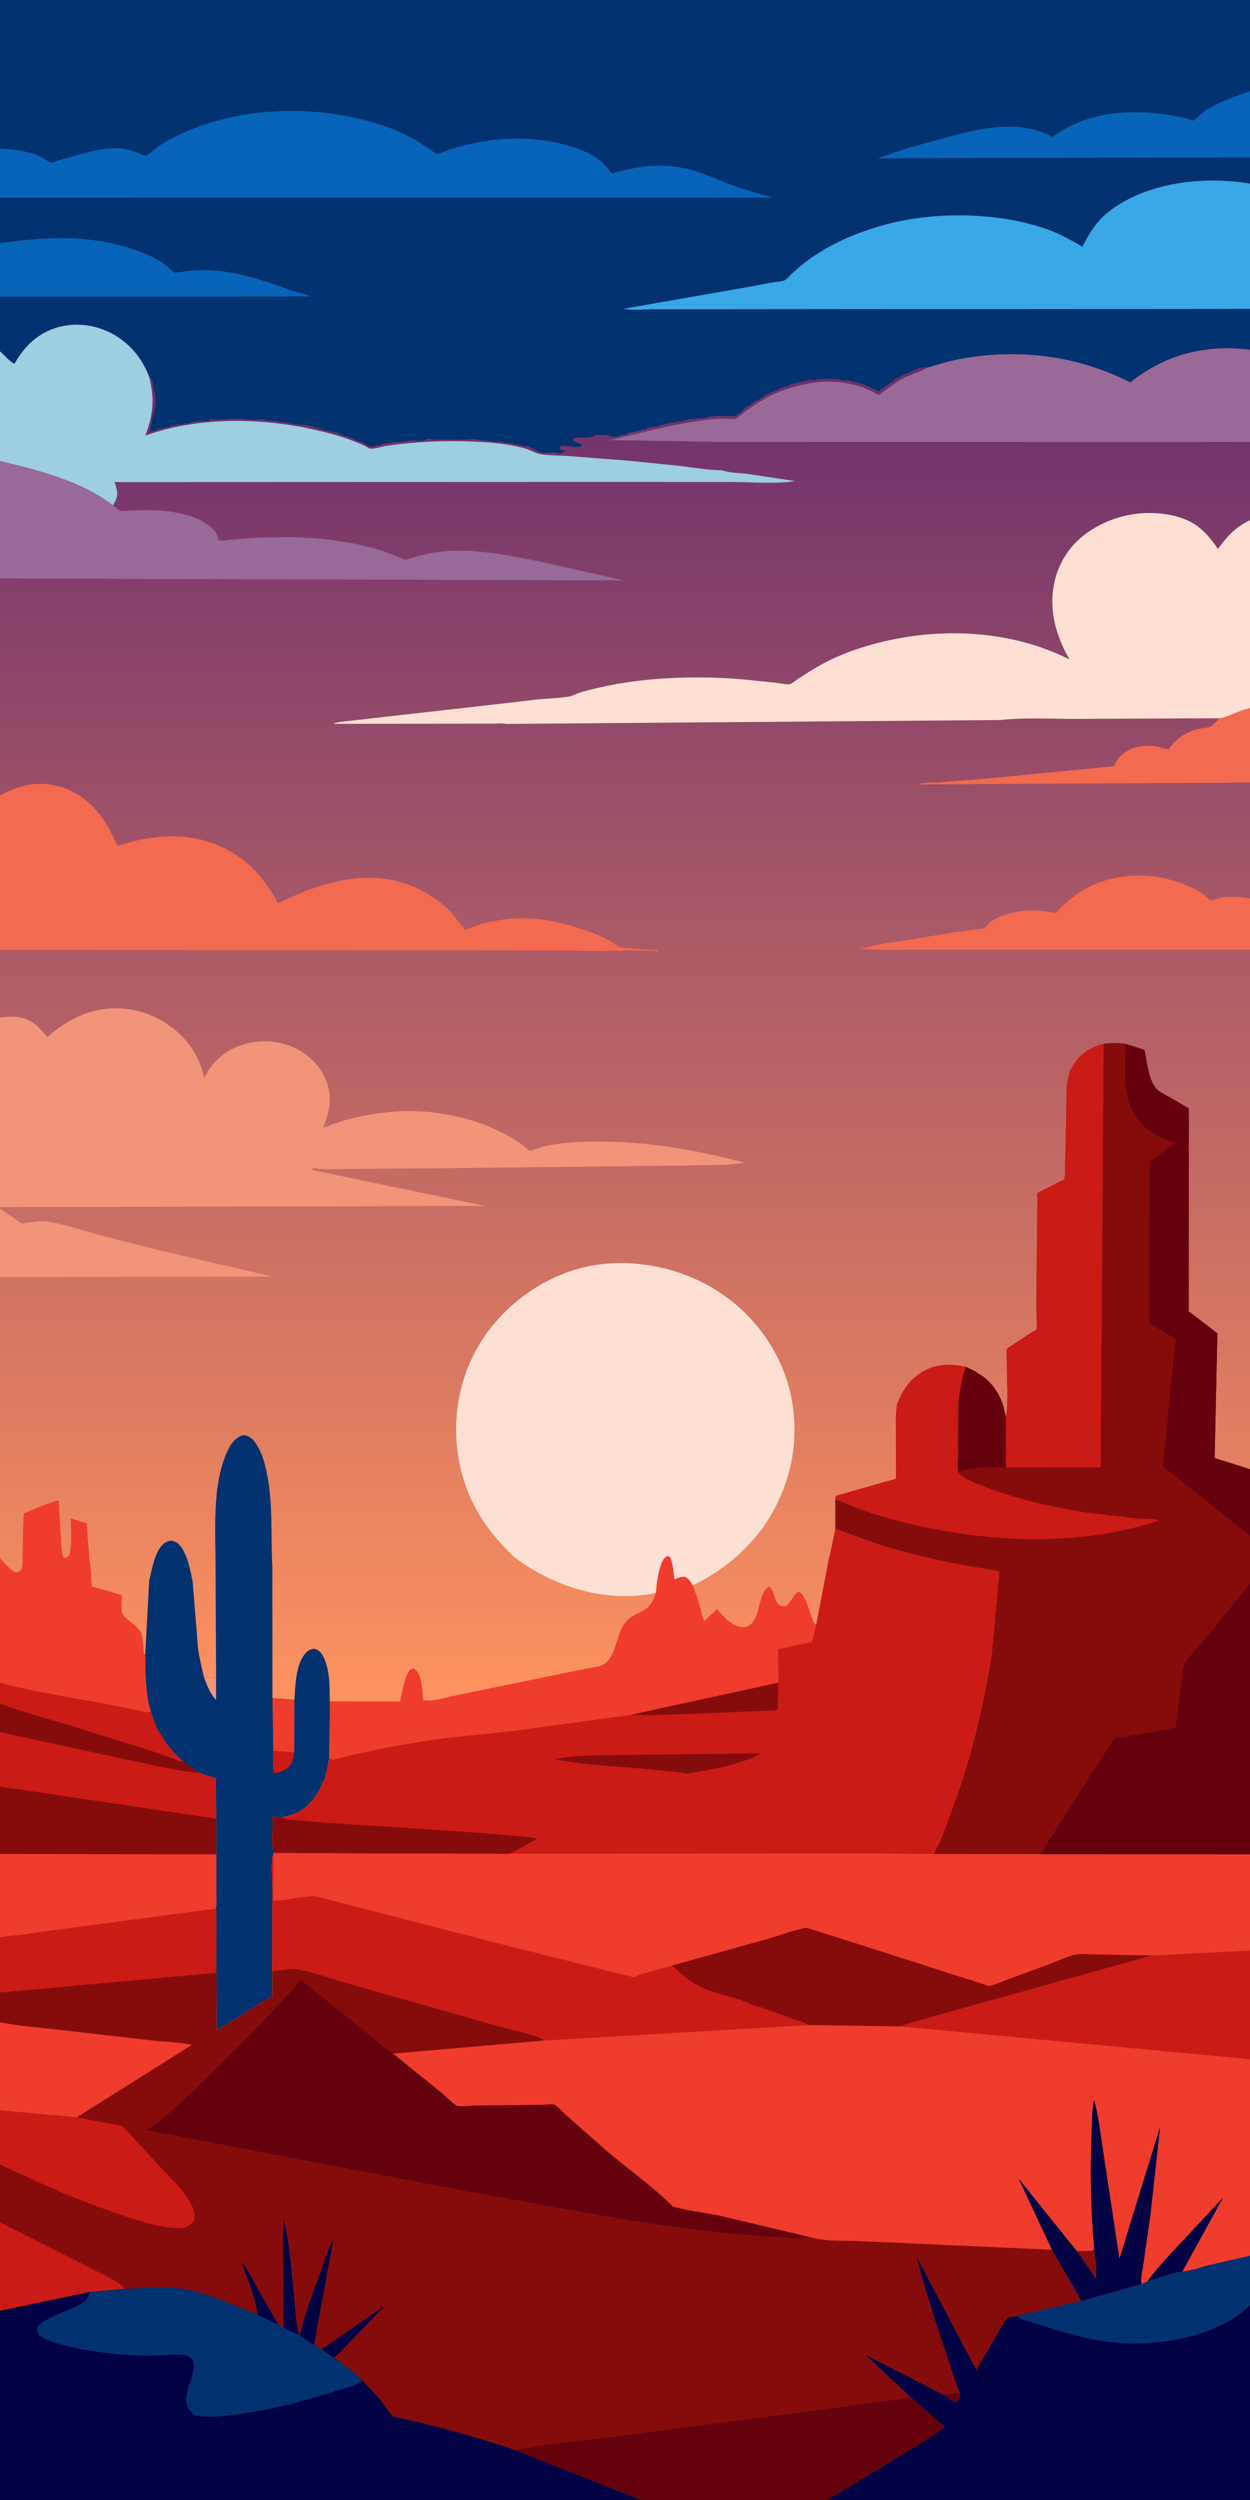 <svg version="1.1" xmlns="http://www.w3.org/2000/svg" style="display: block;" viewBox="0 0 1024 2048" width="1024" height="2048">
<defs>
	<linearGradient id="Gradient1" gradientUnits="userSpaceOnUse" x1="511.701" y1="1393.93" x2="511.319" y2="300.086">
		<stop class="stop0" offset="0" stop-opacity="1" stop-color="rgb(255,146,95)"/>
		<stop class="stop1" offset="1" stop-opacity="1" stop-color="rgb(107,47,108)"/>
	</linearGradient>
</defs>
<path transform="translate(0,0)" fill="url(#Gradient1)" d="M 0 121.721 L -0 -0 L 1024 0 L 1024 74.764 L 1024 128.94 L 1024 150.413 L 1024 253.023 L 1024 286.464 L 1024 362.007 L 1024 370.837 L 1024 426.153 L 1024 580.171 L 1024 641.104 L 1024 736.067 L 1024 777.983 L 1024 1203.56 L 1024 1258.05 L 1024 1297.37 L 1024 1519.01 L 1024 1597.96 L 1024 1686.91 L 1024 1847.92 L 1024 1888.54 L 1024 2048 L 677.821 2048 L 525.125 2048 L -0 2048 L -0 1892.99 L 0 1820.68 L -0 1772.87 L 0 1728.89 L 0 1656.62 L -0 1632.29 L -0 1587.3 L 0 1518.76 L 0 1463.53 L 0 1418.97 L 0 1395.36 L 0 1378.6 L 0 1349 L 0 1276.55 L -0 1046.18 L 0 990.246 L -0 988.902 L 0 945.715 L 0 833.518 L -0 778.167 L 0 651.646 L 0 561.455 L -0 473.896 L 0 377.633 L 0 287.649 L -0 243.001 L 0 199.362 L -0 161.925 L 0 121.721 z"/>
<path transform="translate(0,0)" fill="rgb(242,106,79)" d="M 1024 580.171 L 1024 641.104 L 751.195 642.613 C 757.389 640.866 763.596 641.291 769.946 640.862 L 803.638 638.245 L 912.605 627.657 C 913.992 624.617 915.374 622.002 917.748 619.607 C 925.675 611.609 937.696 609.71 948.373 611.652 C 951.465 612.214 954.347 613.671 957.5 613.662 L 960.853 609.179 C 967.606 602.033 975.372 598.259 984.985 596.495 C 986.568 596.204 990.014 596.161 991.193 595.489 C 993.818 593.993 996.826 590.472 999.16 588.392 C 1007.46 587.037 1015.11 581.582 1024 580.171 z"/>
<path transform="translate(0,0)" fill="rgb(242,148,121)" d="M 0 990.246 L 13.502 999.366 C 14.437 999.981 16.892 1002 17.824 1002.2 C 19.027 1002.45 22.058 1001.66 23.386 1001.5 C 28.391 1000.91 34.431 999.743 39.412 1000.69 C 54.215 1003.51 69.305 1008.29 83.835 1012.34 L 128.56 1023.8 L 223.413 1045.87 L -0 1046.18 L 0 990.246 z"/>
<path transform="translate(0,0)" fill="rgb(242,106,79)" d="M 1024 777.983 L 808.626 778.006 L 743.203 777.996 C 730.469 777.987 717.345 778.66 704.695 777.286 C 717.594 773.675 731.298 771.997 744.5 769.861 L 781.325 763.752 L 799.103 761.373 C 800.981 761.135 804.518 761.176 806.178 760.479 C 808.007 759.711 810.279 755.625 812.43 754.314 C 827.405 745.181 848.037 744.09 864.736 747.962 C 870.391 742.007 876.182 736.503 883.01 731.895 C 910.564 713.301 947.728 713.216 977.087 727.501 C 981.021 729.415 984.766 731.952 988.212 734.637 C 988.826 735.116 991.344 737.542 991.917 737.638 C 993.282 737.868 999.144 735.473 1001.1 735.208 C 1008.45 734.217 1016.75 734.661 1024 736.067 L 1024 777.983 z"/>
<path transform="translate(0,0)" fill="rgb(239,60,45)" d="M 0 1276.55 C 2.953 1279.55 9.535 1287.62 13.5 1288.16 C 15.566 1287.4 17.003 1287.07 17.822 1284.73 C 18.955 1281.5 18.445 1275.62 18.536 1272.09 C 18.812 1261.39 18.655 1250.49 19.558 1239.84 C 26.724 1236.53 34.006 1233.67 41.455 1231.07 C 43.472 1230.36 46.008 1229.01 48.065 1229.47 L 49.917 1260.19 C 50.288 1265.13 50.235 1270.59 51.612 1275.37 L 53.5 1276.42 C 55.1 1275.54 56.208 1275.33 56.799 1273.44 C 59.222 1265.7 58 1252.13 57.932 1243.85 L 70.958 1247.97 L 72.91 1273.23 C 73.053 1274.89 72.962 1278.9 73.907 1280.08 L 75.176 1299.63 L 99.775 1306.67 C 99.814 1309.08 99.156 1319.78 100.017 1321.46 C 102.897 1327.08 112.301 1331.32 115.285 1336.93 C 117.033 1340.21 117.335 1351.12 117.978 1355.15 L 118.985 1355.2 C 119.183 1371 118.995 1387.05 123.615 1402.33 C 120.843 1403.31 117.872 1402.23 115 1401.69 L 92.65 1397.12 C 61.956 1391.19 30.178 1386.71 0 1378.6 L 0 1349 L 0 1276.55 z"/>
<path transform="translate(0,0)" fill="rgb(153,105,151)" d="M 0 377.633 C 31.291 385.113 66.598 393.944 92.585 413.907 C 95.412 416.415 96.845 418.873 100.831 418.588 C 122.487 417.038 154.75 416.791 172.546 431.642 C 176.037 434.556 178.317 437.588 178.701 442.195 C 181.514 443.474 185.172 442.59 188.188 442.279 L 207.358 440.623 L 232.771 440.008 C 258.452 440.129 284.77 442.838 309.461 450.108 C 317.446 452.459 324.683 455.828 332.434 458.76 C 368.53 445.064 405.03 452.568 441.617 459.871 L 511.233 475.508 L -0 473.896 L 0 377.633 z"/>
<path transform="translate(0,0)" fill="rgb(239,60,45)" d="M 537.324 1304.73 C 537.871 1297.17 538.877 1289.03 541.424 1281.87 C 542.587 1278.6 543.732 1276.07 547 1274.49 L 549.13 1276 C 551.396 1281.42 551.742 1288.06 552.598 1293.85 C 555.407 1292.64 557.937 1291.29 561.073 1291.68 C 564.279 1292.86 565.771 1296.01 567.525 1298.75 C 570.224 1305.72 572.401 1312.59 574.396 1319.79 C 575.016 1322.02 575.531 1326.29 577.22 1327.8 L 587.331 1318.16 C 593.177 1324.47 599.349 1332.79 608.809 1332.97 C 611.887 1333.03 614.046 1331.6 616.095 1329.49 C 623.049 1322.33 621.222 1304.64 630 1299.74 C 636.523 1304.37 632.724 1316.8 643.738 1315.68 C 648.126 1312.67 650.536 1305.18 654.5 1303.82 C 660.088 1306.65 663.069 1320.21 665.341 1326.05 C 666.069 1327.93 666.625 1330.07 668.65 1330.87 L 665.148 1345.06 L 637.248 1350.83 L 637.596 1378.45 L 517.316 1404.65 L 420.492 1417.87 L 366.724 1423.55 C 335.752 1427.57 303.234 1433.51 273.041 1441.46 L 269.61 1440.44 L 270.104 1411.54 L 270.306 1402.31 L 270.158 1393.75 L 327.711 1393.94 C 329.244 1386.82 330.948 1375.97 334.66 1369.68 C 335.995 1367.41 336.565 1367.42 339 1366.83 L 340.098 1367.57 C 345.735 1372.1 346.031 1386.04 346.654 1392.86 C 354.199 1394.28 365.848 1390.28 373.54 1388.84 L 464.143 1370.22 L 485.137 1366.04 C 488.429 1365.38 492.43 1365.01 495.194 1362.99 C 505.807 1355.22 504.608 1337.1 513.478 1327.82 C 517.185 1323.95 521.899 1322.02 526.54 1319.58 C 532.802 1316.28 535.379 1311.24 537.324 1304.73 z"/>
<path transform="translate(0,0)" fill="rgb(153,105,151)" d="M 759.087 301.252 C 767.997 298.772 777.051 295.781 786.139 294.089 C 834.244 285.134 882.274 291.084 925.979 313.206 L 927.982 311.649 C 956.229 289.85 988.709 281.947 1024 286.464 L 1024 362.007 L 973.497 362.17 L 589.562 362.049 L 499.614 360.546 C 523.241 355.142 546.502 348.724 570.507 345.087 C 577.023 344.099 583.781 343.212 590.362 342.993 C 593.885 342.875 599.52 343.818 602.752 343.004 C 604.344 342.603 608.113 338.911 609.668 337.741 C 615.007 333.722 620.663 330.017 626.454 326.678 C 636.889 320.663 648.666 317.045 660.375 314.523 C 679.663 310.369 703.087 312.924 719.635 323.695 C 726.672 319.073 732.602 313.801 740.15 309.77 C 746.132 306.574 753.624 305.032 759.087 301.252 z"/>
<path transform="translate(0,0)" fill="rgb(157,206,226)" d="M 0 287.649 C 3.502 290.892 7.614 295.789 11.773 298.004 C 20.148 283.305 31.238 272.528 47.957 267.905 C 63.034 263.735 79.801 266.328 93.3 274.067 C 106.539 281.658 116.39 293.489 121.865 307.704 C 126.897 325.877 125.735 339.291 118.986 356.897 C 160.861 341.565 212.017 342.065 255.069 351.456 C 269.548 354.614 284.202 358.476 297.684 364.733 L 298.654 365.191 C 299.819 365.749 301.998 367.285 303.179 367.489 C 306.198 368.009 313.428 365.744 316.757 365.246 C 341.015 361.619 365.659 360.734 390.14 361.841 C 402.941 362.419 416.663 363.763 429.067 367.076 C 433.582 368.281 438.704 371.347 443 372.082 C 450.329 373.337 458.537 373.082 465.993 373.6 L 514.931 377.415 L 557.535 381.733 C 568.656 383.098 580.063 385.144 591.273 385.238 L 591.672 385.377 C 598.089 387.469 606.371 387.426 613.118 388.304 L 651.391 394.135 C 634.75 396.633 615.571 394.848 598.703 394.836 L 489.425 394.792 L 93.856 394.946 C 95.614 400.44 97.294 404.864 94.538 410.377 L 92.585 413.907 C 66.598 393.944 31.291 385.113 0 377.633 L 0 287.649 z"/>
<path transform="translate(0,0)" fill="rgb(242,106,79)" d="M 0 651.646 C 16.055 642.894 31.738 639.269 49.635 644.567 C 68.145 650.046 81.44 663.911 90.263 680.525 L 96.231 692.926 C 125.056 683.476 156.126 680.772 184.031 694.976 C 204.318 705.303 217.17 720.082 227.768 739.989 C 258.53 724.59 296.85 712.136 331.007 723.539 C 345.744 728.458 357.085 735.29 368.243 746.06 C 370.264 748.01 380.457 761.372 381.418 761.648 C 381.607 761.702 385.242 760.043 385.679 759.872 C 393.639 756.755 403.112 754.661 411.565 753.362 C 434.735 749.801 458.221 754.604 480.064 762.32 C 488.852 765.425 498.042 768.869 505.452 774.633 C 508.346 776.885 513.237 776.6 516.807 776.857 L 539.401 778.5 L 538.357 779.5 L 537.638 779.406 C 523.872 777.708 508.635 779.077 494.668 779.015 L 399.181 778.478 L -0 778.167 L 0 651.646 z"/>
<path transform="translate(0,0)" fill="rgb(3,50,112)" d="M 176.612 1288.68 C 176.807 1257.37 172.98 1216.89 186.645 1188.01 C 189.316 1182.36 192.997 1177.74 198.995 1175.64 C 202.833 1175.98 203.743 1176.8 206.857 1178.91 C 213.726 1186.92 216.838 1197.62 218.825 1207.8 C 223.791 1233.25 221.724 1258.8 223.113 1284.43 L 223.182 1391.15 L 241.147 1392.42 C 242.06 1380.51 242.169 1361.13 251.844 1352.82 C 253.676 1351.25 255.227 1351.13 257.5 1350.63 C 260.59 1351.44 262.578 1353.14 264.134 1355.88 C 270.32 1366.76 270.123 1381.57 270.158 1393.75 L 270.306 1402.31 L 270.104 1411.54 L 269.61 1440.44 C 268.646 1446.12 267.867 1451.8 265.81 1457.2 C 261.034 1468.98 254.178 1480.37 241.898 1485.59 C 238.472 1487.04 234.647 1487.81 231.022 1488.62 L 223.388 1488.22 C 223.457 1497.42 222.196 1509.2 224.003 1518.1 C 221.667 1525.89 223.211 1538.67 223.185 1547.05 L 223.021 1614.8 L 223.049 1635.49 C 218.57 1637 213.584 1640.91 209.434 1643.44 L 177.601 1663.38 L 177.177 1595.92 L 177.271 1565.67 L 176.784 1563.79 C 177.808 1559.11 177.184 1553.23 177.183 1548.4 L 177.141 1518.95 L 177.087 1489.86 L 176.873 1456.89 L 163.025 1452.29 L 149.736 1442.91 C 143.001 1436.39 136.358 1429.83 132.195 1421.31 C 128.34 1418.14 125.348 1407 123.615 1402.33 C 118.995 1387.05 119.183 1371 118.985 1355.2 L 122.217 1294.73 C 124.565 1285.57 126.96 1268.77 135.569 1263.56 C 137.817 1262.2 139.958 1261.82 142.489 1262.61 C 146.603 1263.89 149.463 1268.45 151.207 1272.1 C 154.293 1278.56 155.984 1286.24 157.317 1293.26 C 157.381 1293.59 157.394 1294.45 157.732 1294.63 L 162.233 1350.31 C 163.262 1358.49 165.332 1365.9 167.014 1373.88 C 170.543 1373.94 173.642 1374.83 177.032 1375.06 L 176.612 1288.68 z"/>
<path transform="translate(0,0)" fill="rgb(242,148,121)" d="M 167.014 1373.88 C 170.543 1373.94 173.642 1374.83 177.032 1375.06 L 177.007 1392.63 C 172.163 1387.56 169.387 1380.36 167.014 1373.88 z"/>
<path transform="translate(0,0)" fill="rgb(203,27,22)" d="M 223.816 1434.19 L 240.764 1435.64 C 240.523 1440.39 239.659 1444.77 235.945 1448.08 C 233.056 1450.65 228.602 1451.74 224.976 1452.82 C 222.659 1448.84 223.833 1439.09 223.816 1434.19 z"/>
<path transform="translate(0,0)" fill="rgb(239,60,45)" d="M 223.182 1391.15 L 241.147 1392.42 L 241.097 1433.47 L 240.764 1435.64 L 223.816 1434.19 L 223.722 1426.1 L 223.182 1391.15 z"/>
<path transform="translate(0,0)" fill="rgb(254,223,212)" d="M 272.88 592.953 C 277.488 591.007 282.165 591.126 287.034 590.496 L 316 587.141 L 382.964 579.611 L 439.447 573.111 C 448.071 572.179 457.137 572.095 465.66 570.7 C 468.904 570.169 471.998 568.338 475.123 567.327 C 480.099 565.717 485.34 564.579 490.43 563.377 C 510.816 558.564 532.175 556.191 553.098 555.322 C 572.34 554.523 591.836 555.008 611.015 556.772 L 636 559.36 C 639.119 559.702 643.636 560.84 646.681 560.551 C 648.122 560.414 652.09 557.22 653.542 556.274 C 660.285 551.88 666.999 547.568 674.096 543.754 C 683.46 538.721 693.033 534.725 703.112 531.395 C 758.638 513.049 823.529 513.648 876.198 540.25 C 865.223 521.27 859.163 500.593 863.411 478.648 C 866.937 460.435 877.107 445.415 892.5 435.107 C 911.956 422.079 936.009 417.34 959 421.95 C 977.732 425.707 987.312 434.249 997.703 449.714 C 1005.6 439.072 1011.79 432.005 1024 426.153 L 1024 580.171 C 1015.11 581.582 1007.46 587.037 999.16 588.392 L 883.098 588.927 C 862.463 589.059 840.094 587.502 819.647 589.86 L 414.437 593.033 C 411.184 592.238 406.551 592.815 403.167 592.82 L 380.185 592.845 L 272.88 592.953 z"/>
<path transform="translate(0,0)" fill="rgb(242,148,121)" d="M 0 833.518 C 10.854 832.228 20.111 832.189 29.148 839.432 C 32.763 842.33 35.777 845.984 38.746 849.52 C 56.793 834.008 76.119 824.373 100.579 826.23 C 121.177 827.793 139.614 837.613 152.93 853.192 C 160.209 861.708 164.84 872.06 167.263 882.948 C 174.209 869.627 184.214 860.359 198.844 855.814 C 214.014 851.102 229.871 852.323 244 859.753 C 255.516 865.809 264.773 876.35 268.512 888.887 C 272.116 900.97 269.27 912.127 264.825 923.472 C 266.54 923.951 270.877 921.58 272.737 920.926 C 279.025 918.717 285.994 916.572 292.5 915.171 C 309.362 911.54 326.566 909.547 343.816 910.416 C 368.738 911.671 396.046 918.613 417.617 931.266 C 421.413 933.493 425.391 935.766 428.838 938.5 C 429.65 939.144 432.951 942.57 433.66 942.712 C 435.156 943.011 442.732 939.792 445 939.269 C 454.059 937.18 463.626 936.068 472.907 935.607 C 519.239 933.306 565.234 940.534 609.879 952.529 C 594.223 955.151 577.398 954.012 561.5 954.789 L 353.574 957.131 L 285.408 957.576 C 276.536 957.576 265.689 958.731 257.062 956.877 L 254.995 958.343 L 397.458 987.915 L -0 988.902 L 0 945.715 L 0 833.518 z"/>
<path transform="translate(0,0)" fill="rgb(254,223,212)" d="M 421.728 1275.9 C 398.8 1254.62 383.121 1230.66 376.63 1199.83 C 369.223 1164.65 375.682 1126.9 395.551 1096.77 C 415.071 1067.18 447.277 1044.38 482.166 1037.32 C 518.851 1029.89 559.532 1038.58 590.5 1059.37 C 619.761 1079.02 641.76 1110.46 648.36 1145.3 C 655.537 1183.2 646.974 1219.26 625.44 1250.86 C 609.175 1272.51 591.609 1286.94 567.525 1298.75 C 565.771 1296.01 564.279 1292.86 561.073 1291.68 C 557.937 1291.29 555.407 1292.64 552.598 1293.85 C 551.742 1288.06 551.396 1281.42 549.13 1276 L 547 1274.49 C 543.732 1276.07 542.587 1278.6 541.424 1281.87 C 538.877 1289.03 537.871 1297.17 537.324 1304.73 C 534.88 1305.49 532.349 1305.96 529.815 1306.32 C 491.737 1311.7 451.961 1298.77 421.728 1275.9 z"/>
<path transform="translate(0,0)" fill="rgb(203,27,22)" d="M 684.337 1252.43 L 720.215 1265.49 C 744.465 1272.66 768.799 1278.71 793.701 1283.12 L 811.804 1286.11 C 813.955 1286.44 816.908 1286.4 818.605 1287.77 L 812.579 1352.97 C 806.379 1396.38 795.148 1440.91 779.976 1482 C 775.513 1494.09 771.01 1507.62 764.726 1518.86 L 712.775 1518.61 L 417.323 1518.74 L 224.003 1518.1 C 222.196 1509.2 223.457 1497.42 223.388 1488.22 L 231.022 1488.62 C 234.647 1487.81 238.472 1487.04 241.898 1485.59 C 254.178 1480.37 261.034 1468.98 265.81 1457.2 C 267.867 1451.8 268.646 1446.12 269.61 1440.44 L 273.041 1441.46 C 303.234 1433.51 335.752 1427.57 366.724 1423.55 L 420.492 1417.87 L 517.316 1404.65 L 637.596 1378.45 L 637.248 1350.83 L 665.148 1345.06 L 668.65 1330.87 L 679.422 1274.67 L 679.668 1274.59 L 684.337 1252.43 z"/>
<path transform="translate(0,0)" fill="rgb(134,12,12)" d="M 637.596 1378.45 L 637.081 1400.95 C 622.728 1401.61 520.343 1406.54 517.316 1404.65 L 637.596 1378.45 z"/>
<path transform="translate(0,0)" fill="rgb(134,12,12)" d="M 561.428 1452.89 C 554.077 1451.01 545.297 1450.84 537.694 1450.01 C 510.48 1447.07 481.72 1446.59 454.956 1441.35 C 465.903 1438.31 480.478 1438.42 491.849 1437.88 L 624.03 1436.3 C 609.059 1444.06 593.602 1447.45 577.164 1450.5 C 572.381 1451.38 566.23 1453.05 561.428 1452.89 z"/>
<path transform="translate(0,0)" fill="rgb(134,12,12)" d="M 223.388 1488.22 L 231.022 1488.62 C 234.125 1490.88 238.661 1490.68 242.375 1490.99 L 266.5 1493.15 C 283.54 1494.5 436.068 1503.25 440.197 1506.27 L 417.323 1518.74 L 224.003 1518.1 C 222.196 1509.2 223.457 1497.42 223.388 1488.22 z"/>
<path transform="translate(0,0)" fill="rgb(239,60,45)" d="M 223.021 1614.8 L 223.185 1547.05 C 223.211 1538.67 221.667 1525.89 224.003 1518.1 L 417.323 1518.74 L 712.775 1518.61 L 764.726 1518.86 L 852.166 1518.96 L 1024 1519.01 L 1024 1597.96 L 944.294 1601.94 L 750.376 1655.94 L 737.825 1660.1 L 662.509 1658.96 L 444.799 1671.69 L 444.708 1670.32 C 434.527 1665.66 421.592 1663.56 410.718 1660.51 L 339.435 1640.2 L 279.923 1623.32 C 268.594 1619.99 256.562 1615.3 245 1613.35 C 238.232 1612.21 229.788 1613.98 223.021 1614.8 z"/>
<path transform="translate(0,0)" fill="rgb(134,12,12)" d="M 550.247 1610.22 L 627.347 1588.77 C 637.864 1585.83 648.723 1581.64 659.349 1579.41 C 660.626 1579.15 661.67 1579.38 662.837 1579.89 L 700.155 1591.68 L 788.448 1619.96 L 805.366 1625.3 C 806.645 1625.69 809.327 1626.91 810.46 1626.83 C 813.67 1626.6 818.945 1623.93 822.116 1622.82 L 859 1609.27 C 865.944 1606.61 873.619 1602.89 880.85 1601.26 C 885.453 1600.22 892.295 1601.06 897.179 1601.08 L 944.294 1601.94 L 750.376 1655.94 L 737.825 1660.1 L 662.509 1658.96 C 657.774 1656.23 651.63 1654.86 646.467 1652.99 C 636.328 1649.31 625.912 1644.84 615.445 1642.29 C 610.614 1639.27 603.857 1637.71 598.402 1636.04 C 589.11 1633.2 578.349 1630.45 569.903 1625.69 C 562.839 1621.71 556.35 1615.56 550.247 1610.22 z"/>
<path transform="translate(0,0)" fill="rgb(203,27,22)" d="M 223.021 1614.8 L 223.185 1547.05 C 223.211 1538.67 221.667 1525.89 224.003 1518.1 L 223.732 1556.68 C 226.433 1558.57 252.716 1552.02 258.967 1553.55 L 411.985 1593 L 519.132 1619.78 C 528.601 1615.5 540.211 1613.19 550.247 1610.22 C 556.35 1615.56 562.839 1621.71 569.903 1625.69 C 578.349 1630.45 589.11 1633.2 598.402 1636.04 C 603.857 1637.71 610.614 1639.27 615.445 1642.29 C 625.912 1644.84 636.328 1649.31 646.467 1652.99 C 651.63 1654.86 657.774 1656.23 662.509 1658.96 L 444.799 1671.69 L 444.708 1670.32 C 434.527 1665.66 421.592 1663.56 410.718 1660.51 L 339.435 1640.2 L 279.923 1623.32 C 268.594 1619.99 256.562 1615.3 245 1613.35 C 238.232 1612.21 229.788 1613.98 223.021 1614.8 z"/>
<path transform="translate(0,0)" fill="rgb(134,12,12)" d="M 904.139 855.053 C 910.358 854.304 915.687 854.192 921.899 855.1 L 937.529 860.02 C 939.824 870.202 940.825 888.162 950 894.195 L 973.824 907.924 L 973.794 1074.2 L 997.276 1092.27 L 995.015 1194.41 L 1024 1203.56 L 1024 1258.05 L 1024 1297.37 L 1024 1519.01 L 852.166 1518.96 L 764.726 1518.86 C 771.01 1507.62 775.513 1494.09 779.976 1482 C 795.148 1440.91 806.379 1396.38 812.579 1352.97 L 818.605 1287.77 C 816.908 1286.4 813.955 1286.44 811.804 1286.11 L 793.701 1283.12 C 768.799 1278.71 744.465 1272.66 720.215 1265.49 L 684.337 1252.43 L 684.239 1228.9 C 684.157 1227.26 684.418 1226.68 685.182 1225.3 L 733.995 1211.41 L 733.985 1174.42 C 733.999 1166.48 733.502 1158.25 734.905 1150.42 L 734.989 1149.97 C 739.238 1139.49 744.454 1131.11 754.164 1124.76 C 765.828 1117.13 778.048 1116.95 791.178 1119.76 C 794.791 1121.49 798.799 1123.06 801.951 1125.55 C 811.421 1130.64 818.999 1141.82 821.938 1152 L 824.138 1161.11 C 826.283 1147.16 824.812 1131.2 824.816 1117.03 C 824.817 1113.76 824.091 1108.53 824.815 1105.45 C 825.039 1104.5 826.778 1103.55 827.534 1103.05 L 844.117 1092.17 C 844.897 1091.67 848.597 1089.74 848.953 1089.11 C 850.043 1087.16 848.945 1074.42 848.95 1071.6 L 849.643 1002 L 849.862 982.72 C 849.874 981.601 849.555 978.01 849.924 977.265 C 850.026 977.058 852.839 975.806 853.188 975.631 L 868.2 967.932 C 868.894 967.574 871.537 966.499 871.799 966.076 C 872.469 964.997 872.434 959.698 872.534 958.275 L 873.563 907.957 C 873.794 897.234 872.815 883.935 878.131 874.336 C 884.108 863.544 892.587 858.218 904.139 855.053 z"/>
<path transform="translate(0,0)" fill="rgb(101,1,12)" d="M 921.899 855.1 L 937.529 860.02 C 939.824 870.202 940.825 888.162 950 894.195 L 973.824 907.924 L 973.794 1074.2 L 997.276 1092.27 L 995.015 1194.41 L 1024 1203.56 L 1024 1258.05 L 952.718 1201.26 L 963.01 1096.82 L 941.685 1084.25 L 941.796 951.924 C 943.566 949.692 946.919 947.862 949.253 946.187 L 963.093 935.822 C 953.242 933.839 943.581 928.922 936.443 921.795 C 917.973 903.354 921.876 878.877 921.899 855.1 z"/>
<path transform="translate(0,0)" fill="rgb(203,27,22)" d="M 734.989 1149.97 C 739.238 1139.49 744.454 1131.11 754.164 1124.76 C 765.828 1117.13 778.048 1116.95 791.178 1119.76 C 794.791 1121.49 798.799 1123.06 801.951 1125.55 C 811.421 1130.64 818.999 1141.82 821.938 1152 L 824.138 1161.11 L 824.019 1202.12 C 813.726 1202.01 803.623 1201.74 793.447 1203.6 L 784.957 1205.85 L 785.32 1206.42 C 788.561 1211.14 796.842 1213.98 802.119 1216.17 C 830.074 1227.77 861.902 1234.54 891.743 1239.39 L 931.656 1243.96 C 936.481 1244.38 945.406 1243.9 949.562 1245.67 C 880.538 1268.25 802.983 1263.53 733.416 1245.37 C 722.639 1242.56 711.914 1239.04 701.431 1235.28 C 696.645 1233.56 688.997 1229.07 684.239 1228.9 C 684.157 1227.26 684.418 1226.68 685.182 1225.3 L 733.995 1211.41 L 733.985 1174.42 C 733.999 1166.48 733.502 1158.25 734.905 1150.42 L 734.989 1149.97 z"/>
<path transform="translate(0,0)" fill="rgb(101,1,12)" d="M 791.178 1119.76 C 794.791 1121.49 798.799 1123.06 801.951 1125.55 C 811.421 1130.64 818.999 1141.82 821.938 1152 L 824.138 1161.11 L 824.019 1202.12 C 813.726 1202.01 803.623 1201.74 793.447 1203.6 L 784.957 1205.85 L 784.413 1199.97 C 785.251 1194.29 784.8 1188.04 784.841 1182.29 L 785.057 1149.23 C 786.242 1139.05 787.811 1129.48 791.178 1119.76 z"/>
<path transform="translate(0,0)" fill="rgb(203,27,22)" d="M 824.138 1161.11 C 826.283 1147.16 824.812 1131.2 824.816 1117.03 C 824.817 1113.76 824.091 1108.53 824.815 1105.45 C 825.039 1104.5 826.778 1103.55 827.534 1103.05 L 844.117 1092.17 C 844.897 1091.67 848.597 1089.74 848.953 1089.11 C 850.043 1087.16 848.945 1074.42 848.95 1071.6 L 849.643 1002 L 849.862 982.72 C 849.874 981.601 849.555 978.01 849.924 977.265 C 850.026 977.058 852.839 975.806 853.188 975.631 L 868.2 967.932 C 868.894 967.574 871.537 966.499 871.799 966.076 C 872.469 964.997 872.434 959.698 872.534 958.275 L 873.563 907.957 C 873.794 897.234 872.815 883.935 878.131 874.336 C 884.108 863.544 892.587 858.218 904.139 855.053 L 901.635 1202.15 L 824.019 1202.12 L 824.138 1161.11 z"/>
<path transform="translate(0,0)" fill="rgb(101,1,12)" d="M 1024 1297.37 L 1024 1519.01 L 852.166 1518.96 L 899.485 1444.75 L 910.01 1428.68 C 910.578 1427.84 912.159 1424.95 912.814 1424.58 C 914.943 1423.36 920.951 1422.96 923.533 1422.5 L 956.38 1416.66 C 957.304 1416.5 962.407 1415.93 962.912 1415.47 C 963.178 1415.24 964.206 1405.51 964.35 1404.46 L 968.21 1375.55 C 968.708 1372.08 968.81 1366.99 969.983 1363.77 C 971.765 1358.89 979.894 1351.3 983.349 1347.09 L 1024 1297.37 z"/>
<path transform="translate(0,0)" fill="rgb(3,50,112)" d="M 0 121.721 L -0 -0 L 1024 0 L 1024 74.764 L 1024 128.94 L 1024 150.413 L 1024 253.023 L 1024 286.464 C 988.709 281.947 956.229 289.85 927.982 311.649 L 925.979 313.206 C 882.274 291.084 834.244 285.134 786.139 294.089 C 777.051 295.781 767.997 298.772 759.087 301.252 C 756.716 300.164 752.533 301.789 750 302.559 C 748.98 302.869 748.209 303.43 747.342 304.008 C 745.639 305.142 743.394 305.419 741.5 306.51 L 740.921 306.727 C 733.38 309.713 726.266 316.05 719.635 320.752 C 712.437 316.944 705.343 313.45 697.166 312.243 C 696.334 312.12 696.937 312.205 695.916 311.811 C 694.076 311.101 691.481 312.108 690 311.5 C 684.706 309.326 675.541 310.51 669.5 310.51 C 667.151 312.859 664.002 310.415 661.5 311.51 C 657.981 313.05 646.611 313.855 644.5 317 L 642.5 316.51 L 642.093 316.979 C 640.635 318.438 638.369 317.704 637.093 318.979 C 636.348 319.725 635.947 319.636 635.005 320.005 L 628.859 322.726 C 625.315 324.13 622.358 327.549 618.679 328.767 C 617.802 329.057 617.545 329.465 616.924 330.097 C 615.92 331.12 614.6 331.842 613.312 332.442 C 609.427 334.254 606.507 338.962 602.75 340.505 C 601.195 341.144 597.118 340.8 595.347 340.78 C 590.53 340.727 582.031 340.634 577.583 342.333 C 575.254 343.223 572.313 342.02 570 343.143 C 568.156 344.039 566.222 343.02 564.5 343.51 C 560.95 344.52 557.432 345.66 553.5 345.51 C 551.54 347.47 550.54 345.768 548.5 346.51 C 544.814 347.85 540.599 347.855 537 350 L 536.125 349.83 C 534.401 349.541 532.517 350.622 530.5 350.51 L 529 352 L 526.5 351.51 C 525.869 352.034 525.373 352.725 524.541 352.782 C 522.283 352.938 520.251 353.705 518.005 354.005 C 515.97 354.277 514.585 354.648 513 356 C 509.768 355.604 507.436 357.577 504.5 358 C 503.305 358.172 501.392 357.439 500 357.495 C 499.025 356.842 498.62 356.289 497.412 356.373 L 488.07 356.189 C 482.146 360.569 475.958 356.994 469.282 359.235 L 469.607 361.065 C 471.805 362.161 474.006 363.558 476.5 363.669 L 476.042 365.673 C 472.989 366.735 465.539 365.419 462.071 365.207 C 460.647 365.119 459.553 365.673 458.282 366.235 L 458.572 368.061 L 463.519 369.307 C 462.431 369.835 460.081 371.387 459 371.5 C 457.603 371.646 455.449 370.845 453.911 370.775 C 450.483 370.618 446.593 371.623 443.25 370.75 C 439.513 369.774 435.312 366.164 431.5 365.51 C 430.461 365.332 429.783 366.002 428.701 365.479 C 427.172 364.74 426.585 364.734 425 364.5 L 424.353 364.265 C 422.641 363.694 420.923 364.057 419.218 363.375 C 416.783 362.4 414.093 363.124 411.519 362.174 C 409.222 361.328 406.604 362.078 404.25 361.75 C 401.093 361.31 398.707 360.726 395.354 360.787 C 392.003 360.848 389.765 359.305 386.12 359.8 C 379.521 360.696 372.206 360.065 365.491 360.061 C 361.481 360.059 356.734 360.546 352.823 359.709 C 350.827 359.281 349.22 359.896 347.41 360.671 C 343.958 362.151 338.95 360.028 335.5 361 C 328.292 363.031 317.15 361.429 310.5 365 L 310.041 364.911 C 307.535 364.488 306.036 366.257 303.934 365.928 C 300.768 365.431 297.837 362.4 294.562 361.648 C 291.515 360.949 288.496 359.014 285.5 358 C 283.01 357.157 280.207 356.868 278.02 355.346 C 276.881 354.553 275.84 354.543 274.498 354.367 C 271.065 353.919 265.637 352.373 262.313 351.265 C 261.526 351.003 260.901 350.904 260.088 350.781 C 257.282 350.354 254.775 349.014 252 348.51 C 247.163 347.631 240.658 348.204 236.187 346.372 C 233.457 345.254 230.323 346.311 227.455 345.176 C 225.682 344.474 223.217 344.716 221.339 344.781 C 220.19 344.821 219.496 344.77 218.417 344.375 C 215.083 343.153 208.818 344.037 205.041 344.041 C 202.026 344.044 199.434 342.932 196.665 342.963 C 188.485 343.054 180.868 344.189 172.5 343.51 L 171 345 L 170.432 344.938 C 167.111 344.597 157.221 345.226 154.5 347 L 151 346.755 L 150.653 347.097 C 149.154 348.213 147.664 347.834 146 347.755 C 144.791 347.698 143.957 348.088 143 348.755 C 142.032 348.66 140.857 348.281 140.05 348.827 C 138.503 349.874 137.72 350.088 135.891 350.197 C 134.933 350.254 134.34 350.571 133.5 351 C 129.985 350.426 126.521 353.71 122.49 353.5 C 124.194 347.856 124.806 340.445 126.852 335.276 C 127.795 332.895 127.48 323.435 126.61 320.992 L 126.19 320.087 C 125.365 317.964 125.786 315.329 124.979 313.004 L 124.749 312.288 C 124.098 310.318 123.307 309.178 121.865 307.704 C 116.39 293.489 106.539 281.658 93.3 274.067 C 79.801 266.328 63.034 263.735 47.957 267.905 C 31.238 272.528 20.148 283.305 11.773 298.004 C 7.614 295.789 3.502 290.892 0 287.649 L -0 243.001 L 0 199.362 L -0 161.925 L 0 121.721 z"/>
<path transform="translate(0,0)" fill="rgb(8,100,185)" d="M 0 199.362 C 35.466 194.12 70.167 192.114 104.892 202.854 C 115.448 206.118 126.877 210.563 135.777 217.259 C 137.633 218.656 141.138 222.644 143.059 223.362 C 143.983 223.707 149.784 222.54 151.118 222.362 C 182.768 218.141 209.676 227.455 239 238.059 C 242.914 239.475 250.684 240.584 253.827 242.84 L -0 243.001 L 0 199.362 z"/>
<path transform="translate(0,0)" fill="rgb(8,100,185)" d="M 1024 128.94 L 718.707 129.663 L 744.468 121.052 L 775.887 112.472 C 804.007 104.807 834.994 97.569 862.204 112.177 C 890.215 91.217 926.609 88.91 960.139 94.63 C 964.592 95.39 968.92 96.321 973.272 97.538 C 974.004 97.742 977.018 98.898 977.606 98.785 C 978.301 98.652 986.95 90.665 989.041 89.441 C 1000.01 83.02 1012.01 78.816 1024 74.764 L 1024 128.94 z"/>
<path transform="translate(0,0)" fill="rgb(8,100,185)" d="M 0 121.721 C 10.323 122.307 21.785 123.454 31.376 127.575 C 34.575 128.949 39.114 132.536 42.234 133.225 C 42.764 133.342 45.723 132.122 46.537 131.869 L 62.619 127.191 C 72.533 124.598 83.297 121.686 93.551 121.355 C 98.946 121.18 105.043 122.608 110.188 124.197 C 111.806 124.696 118.389 127.749 119.568 127.543 C 121.355 127.231 127.745 121.289 129.683 119.967 C 134.313 116.808 139.231 114.154 144.24 111.656 C 184.862 91.398 235.723 86.642 280.114 94.453 C 299.356 97.84 319.53 103.43 336.795 112.768 C 341.933 115.548 346.987 118.668 351.842 121.916 C 353.213 122.833 356.544 125.743 357.946 126.085 C 359.083 126.362 367.581 122.747 369.262 122.196 C 376.335 119.875 383.767 118.239 391.055 116.724 C 416.635 111.408 447.321 112.725 471.95 121.295 C 480.999 124.443 489.513 128.508 495.983 135.795 L 501.188 142.059 C 522.884 135.95 543.801 133.006 565.859 139.074 C 577.571 142.295 588.673 147.509 600.027 151.745 C 610.801 155.765 621.632 158.435 632.565 161.868 L -0 161.925 L 0 121.721 z"/>
<path transform="translate(0,0)" fill="rgb(58,168,231)" d="M 1024 253.023 L 817.468 253.199 L 733.914 253.188 L 571.4 253.336 L 534.91 253.321 C 526.886 253.424 518.288 254.281 510.351 253.043 L 611.32 235.381 L 632.475 231.44 C 635.469 230.91 639.93 230.771 642.682 229.692 C 644.021 229.166 646.515 226.253 647.68 225.162 C 651.797 221.307 655.969 217.593 660.482 214.203 C 679.778 199.711 702.767 190.035 725.962 183.82 C 766.518 172.953 818.867 173.82 858.5 188.063 C 868.46 191.643 877.629 196.85 886.763 202.121 C 893.006 189.51 899.652 179.393 911.261 171.117 C 942.481 148.862 987.179 144.232 1024 150.413 L 1024 253.023 z"/>
<path transform="translate(0,0)" fill="rgb(134,12,12)" d="M 0 1378.6 C 30.178 1386.71 61.956 1391.19 92.65 1397.12 L 115 1401.69 C 117.872 1402.23 120.843 1403.31 123.615 1402.33 C 125.348 1407 128.34 1418.14 132.195 1421.31 C 136.358 1429.83 143.001 1436.39 149.736 1442.91 L 163.025 1452.29 L 176.873 1456.89 L 177.087 1489.86 L 177.141 1518.95 L 177.183 1548.4 C 177.184 1553.23 177.808 1559.11 176.784 1563.79 L 177.271 1565.67 L 177.177 1595.92 L 177.601 1663.38 L 209.434 1643.44 C 213.584 1640.91 218.57 1637 223.049 1635.49 L 223.021 1614.8 C 229.788 1613.98 238.232 1612.21 245 1613.35 C 256.562 1615.3 268.594 1619.99 279.923 1623.32 L 339.435 1640.2 L 410.718 1660.51 C 421.592 1663.56 434.527 1665.66 444.708 1670.32 L 444.799 1671.69 L 662.509 1658.96 L 737.825 1660.1 L 750.376 1655.94 L 944.294 1601.94 L 1024 1597.96 L 1024 1686.91 L 1024 1847.92 L 1024 1888.54 L 1024 2048 L 677.821 2048 L 525.125 2048 L -0 2048 L -0 1892.99 L 0 1820.68 L -0 1772.87 L 0 1728.89 L 0 1656.62 L -0 1632.29 L -0 1587.3 L 0 1518.76 L 0 1463.53 L 0 1418.97 L 0 1395.36 L 0 1378.6 z"/>
<path transform="translate(0,0)" fill="rgb(1,2,67)" d="M 211.285 1896.39 C 208.974 1881.8 202.679 1866.7 197.761 1852.75 C 202.768 1858.9 206.299 1866.1 210.166 1872.98 L 227.602 1903.78 C 221.804 1901.98 216.777 1898.85 211.285 1896.39 z"/>
<path transform="translate(0,0)" fill="rgb(1,2,67)" d="M 263.451 1924.54 L 315.752 1888.33 L 276.808 1928.69 L 273.625 1931.5 L 263.451 1924.54 z"/>
<path transform="translate(0,0)" fill="rgb(1,2,67)" d="M 232.227 1906.78 L 231.989 1849.33 C 232.046 1839.2 231.514 1828.62 232.661 1818.57 C 237.48 1839.61 238.938 1862.6 241.191 1884.12 C 242.131 1893.11 242.308 1903.47 244.964 1912.13 C 240.993 1912.18 235.879 1908.55 232.227 1906.78 z"/>
<path transform="translate(0,0)" fill="rgb(1,2,67)" d="M 245.715 1912.31 C 250.215 1893.56 257.507 1875.1 264.201 1857.02 C 266.904 1849.73 269.12 1841.12 273.084 1834.48 L 257.276 1920.74 C 254.76 1919.39 252.063 1918.14 249.909 1916.25 C 248.803 1915.28 247.833 1914.69 246.493 1914.08 L 246 1913.86 L 245.715 1912.31 z"/>
<path transform="translate(0,0)" fill="rgb(203,27,22)" d="M 0 1820.68 L 75.737 1858.82 C 84.22 1863.32 95.892 1868.02 102.505 1874.93 L 73.121 1877.67 L -0 1892.99 L 0 1820.68 z"/>
<path transform="translate(0,0)" fill="rgb(239,60,45)" d="M 0 1656.62 C 14.232 1659.56 28.985 1660.61 43.421 1662.28 L 124.407 1671.52 C 135.057 1672.77 146.779 1672.85 157.167 1675.18 L 62.813 1734.54 L 0 1728.89 L 0 1656.62 z"/>
<path transform="translate(0,0)" fill="rgb(203,27,22)" d="M 170.336 1564.45 L 176.784 1563.79 L 177.271 1565.67 L 177.177 1595.92 L 176.881 1616.14 L 175.894 1616.23 L -0 1632.29 L -0 1587.3 C 5.763 1585.93 12.109 1585.7 18 1584.97 L 44.538 1581.2 L 170.336 1564.45 z"/>
<path transform="translate(0,0)" fill="rgb(203,27,22)" d="M 0 1728.89 L 62.813 1734.54 L 100.13 1741.53 L 133.415 1777.48 C 142.181 1787.21 159.621 1802.43 159.414 1816.34 C 159.389 1817.99 158.948 1819.64 157.736 1820.79 C 153.579 1824.76 150.44 1825.4 144.804 1825.23 C 129.309 1824.73 113.334 1819.11 98.803 1814.24 C 72.649 1805.48 46.546 1794.85 21.592 1783.1 C 14.505 1779.77 6.698 1776.89 -0 1772.87 L 0 1728.89 z"/>
<path transform="translate(0,0)" fill="rgb(239,60,45)" d="M 0 1518.76 L 177.141 1518.95 L 177.183 1548.4 C 177.184 1553.23 177.808 1559.11 176.784 1563.79 L 170.336 1564.45 L 44.538 1581.2 L 18 1584.97 C 12.109 1585.7 5.763 1585.93 -0 1587.3 L 0 1518.76 z"/>
<path transform="translate(0,0)" fill="rgb(101,1,12)" d="M 744.889 1962.78 L 774 1988.07 C 763.122 1996.93 750.462 2003.83 738.499 2011.14 L 677.821 2048 L 525.125 2048 L 422.712 2007.45 C 449.893 2001.44 478.984 1999.32 506.615 1995.66 L 667.397 1974.77 L 724.469 1966.99 C 730.036 1966.17 740.358 1966.01 744.889 1962.78 z"/>
<path transform="translate(0,0)" fill="rgb(203,27,22)" d="M 0 1378.6 C 30.178 1386.71 61.956 1391.19 92.65 1397.12 L 115 1401.69 C 117.872 1402.23 120.843 1403.31 123.615 1402.33 C 125.348 1407 128.34 1418.14 132.195 1421.31 C 136.358 1429.83 143.001 1436.39 149.736 1442.91 L 163.025 1452.29 L 176.873 1456.89 L 177.087 1489.86 L 177.141 1518.95 L 0 1518.76 L 0 1463.53 L 0 1418.97 L 0 1395.36 L 0 1378.6 z"/>
<path transform="translate(0,0)" fill="rgb(134,12,12)" d="M 0 1395.36 C 16.784 1402.04 35.107 1406.8 52.464 1411.9 L 125.539 1434.74 L 141.256 1440.37 C 143.945 1441.43 146.787 1443.32 149.736 1442.91 L 163.025 1452.29 C 151.696 1451.75 139.355 1448.66 128.131 1446.71 L 0 1418.97 L 0 1395.36 z"/>
<path transform="translate(0,0)" fill="rgb(203,27,22)" d="M 0 1378.6 C 30.178 1386.71 61.956 1391.19 92.65 1397.12 L 115 1401.69 C 117.872 1402.23 120.843 1403.31 123.615 1402.33 C 125.348 1407 128.34 1418.14 132.195 1421.31 C 136.358 1429.83 143.001 1436.39 149.736 1442.91 C 146.787 1443.32 143.945 1441.43 141.256 1440.37 L 125.539 1434.74 L 52.464 1411.9 C 35.107 1406.8 16.784 1402.04 0 1395.36 L 0 1378.6 z"/>
<path transform="translate(0,0)" fill="rgb(134,12,12)" d="M 0 1463.53 L 177.087 1489.86 L 177.141 1518.95 L 0 1518.76 L 0 1463.53 z"/>
<path transform="translate(0,0)" fill="rgb(101,1,12)" d="M 244.138 1623.26 L 246.78 1622.32 L 303.284 1667.71 C 309.1 1672.28 315.612 1678.85 322.037 1682.32 L 362.304 1714.86 C 364.936 1717.02 371.797 1724.16 374.623 1725.07 C 377.333 1725.95 384.305 1724.95 387.371 1724.91 L 428.176 1724.37 L 447.603 1724.09 C 449.104 1724.07 452.606 1723.57 453.936 1724 C 455.747 1724.58 460.249 1729.54 461.861 1730.96 L 495.964 1761.13 C 513.551 1776.24 533.515 1790.18 550.031 1806.37 C 551.122 1807.44 551.812 1807.83 553.273 1808.2 C 564.988 1811.2 577.493 1812.58 589.387 1815.03 L 663.229 1832.56 C 657.882 1834.93 645.669 1833.03 639.68 1832.73 C 553.448 1828.44 469.053 1810.17 384.268 1795.4 L 119.983 1745.01 C 134.191 1736.11 146.521 1724.1 158.602 1712.56 L 205.171 1666.63 L 233.185 1637.05 C 237.064 1632.65 241.377 1628.49 244.138 1623.26 z"/>
<path transform="translate(0,0)" fill="rgb(1,2,67)" d="M 1024 1847.92 L 1024 1888.54 L 1024 2048 L 677.821 2048 L 738.499 2011.14 C 750.462 2003.83 763.122 1996.93 774 1988.07 L 744.889 1962.78 L 709.167 1929.23 L 772.746 1961.75 L 786.441 1960.2 C 781.805 1950.41 778.824 1938.76 775.329 1928.43 C 766.41 1902.05 757.697 1875.87 750.885 1848.85 L 799.741 1941.49 L 824.823 1898.69 L 832.765 1897.22 L 885.84 1885.05 L 935.063 1871.15 L 939.996 1868.92 C 949.47 1866.21 958.865 1862.24 968.64 1860.83 C 975.698 1860.31 983.559 1857.36 990.437 1855.59 L 1024 1847.92 z"/>
<path transform="translate(0,0)" fill="rgb(101,1,12)" d="M 772.746 1961.75 L 786.441 1960.2 C 786.495 1963.81 786.189 1964.55 784.114 1967.5 L 782.5 1968.1 L 772.746 1961.75 z"/>
<path transform="translate(0,0)" fill="rgb(3,50,112)" d="M 1024 1847.92 L 1024 1888.54 C 1000.21 1911.68 959.233 1920.21 926.774 1919.77 C 899.33 1919.4 876.293 1912.4 850.595 1903.97 C 845.425 1902.27 837.001 1900.57 832.765 1897.22 L 885.84 1885.05 L 935.063 1871.15 L 939.996 1868.92 C 949.47 1866.21 958.865 1862.24 968.64 1860.83 C 975.698 1860.31 983.559 1857.36 990.437 1855.59 L 1024 1847.92 z"/>
<path transform="translate(0,0)" fill="rgb(1,2,67)" d="M 102.505 1874.93 C 115.575 1874.78 128.694 1873.51 141.75 1874.3 C 166.483 1875.8 188.655 1887.73 211.285 1896.39 C 216.777 1898.85 221.804 1901.98 227.602 1903.78 L 232.227 1906.78 C 235.879 1908.55 240.993 1912.18 244.964 1912.13 L 245.715 1912.31 L 246 1913.86 L 246.493 1914.08 C 247.833 1914.69 248.803 1915.28 249.909 1916.25 C 252.063 1918.14 254.76 1919.39 257.276 1920.74 L 263.451 1924.54 L 273.625 1931.5 C 281.913 1937.15 289.952 1943.37 297.091 1950.44 C 302.298 1955.63 307.393 1960.83 312.062 1966.51 C 314.866 1969.92 318.466 1976.88 321.822 1979.3 C 323.398 1980.44 327.613 1980.82 329.589 1981.24 L 347.166 1985.38 C 372.634 1991.79 397.972 1998.58 422.712 2007.45 L 525.125 2048 L -0 2048 L -0 1892.99 L 73.121 1877.67 L 102.505 1874.93 z"/>
<path transform="translate(0,0)" fill="rgb(3,50,112)" d="M 102.505 1874.93 C 115.575 1874.78 128.694 1873.51 141.75 1874.3 C 166.483 1875.8 188.655 1887.73 211.285 1896.39 C 216.777 1898.85 221.804 1901.98 227.602 1903.78 L 232.227 1906.78 C 235.879 1908.55 240.993 1912.18 244.964 1912.13 L 245.715 1912.31 L 246 1913.86 L 246.493 1914.08 C 247.833 1914.69 248.803 1915.28 249.909 1916.25 C 252.063 1918.14 254.76 1919.39 257.276 1920.74 L 263.451 1924.54 L 273.625 1931.5 C 281.913 1937.15 289.952 1943.37 297.091 1950.44 C 291.773 1954.31 284.262 1955.71 278.073 1957.78 C 251.707 1966.56 225.84 1973.11 198.302 1977.2 C 186.871 1978.9 172.981 1980.97 161.5 1978.86 C 158.487 1978.3 156.388 1976.04 154.809 1973.56 L 154.5 1973.06 C 147.364 1961.75 161.881 1945.67 158.079 1933.5 C 156.196 1931.09 154.356 1929.92 151.336 1929.35 C 143.479 1927.88 134.126 1929.62 126.113 1929.69 C 113.094 1929.81 99.78 1929.15 86.861 1927.53 C 72.033 1925.67 56.451 1923.06 42.283 1918.23 C 38.812 1917.04 33.772 1915.17 31.549 1912.06 C 29.904 1909.76 30.481 1908.59 30.957 1906 C 33.014 1902.81 36.424 1901.29 39.647 1899.5 C 48.603 1894.53 58.666 1891.81 67.446 1886.65 C 71.879 1884.04 71.861 1882.49 73.121 1877.67 L 102.505 1874.93 z"/>
<path transform="translate(0,0)" fill="rgb(239,60,45)" d="M 944.294 1601.94 L 1024 1597.96 L 1024 1686.91 L 1024 1847.92 L 990.437 1855.59 C 983.559 1857.36 975.698 1860.31 968.64 1860.83 C 958.865 1862.24 949.47 1866.21 939.996 1868.92 L 935.063 1871.15 L 885.84 1885.05 L 861.756 1843 L 707.514 1836.08 C 693.891 1835.28 676.051 1836.63 663.229 1832.56 L 589.387 1815.03 C 577.493 1812.58 564.988 1811.2 553.273 1808.2 C 551.812 1807.83 551.122 1807.44 550.031 1806.37 C 533.515 1790.18 513.551 1776.24 495.964 1761.13 L 461.861 1730.96 C 460.249 1729.54 455.747 1724.58 453.936 1724 C 452.606 1723.57 449.104 1724.07 447.603 1724.09 L 428.176 1724.37 L 387.371 1724.91 C 384.305 1724.95 377.333 1725.95 374.623 1725.07 C 371.797 1724.16 364.936 1717.02 362.304 1714.86 L 322.037 1682.32 L 444.799 1671.69 L 662.509 1658.96 L 737.825 1660.1 L 750.376 1655.94 L 944.294 1601.94 z"/>
<path transform="translate(0,0)" fill="rgb(1,2,67)" d="M 939.996 1868.92 C 944.979 1861.55 951.549 1854.66 957.396 1847.93 L 1001.97 1800.18 L 968.64 1860.83 C 958.865 1862.24 949.47 1866.21 939.996 1868.92 z"/>
<path transform="translate(0,0)" fill="rgb(1,2,67)" d="M 896.406 1842.32 C 893.522 1810.99 892.856 1779.24 894.209 1747.81 C 894.589 1738.98 894.343 1728.87 896.288 1720.3 C 900.115 1733.45 901.352 1747.61 903.555 1761.13 L 917.064 1850.2 L 950.434 1742.05 L 942.431 1814.56 L 936.922 1853 C 936.13 1858.55 934.259 1865.66 935.063 1871.15 L 885.84 1885.05 L 861.756 1843 L 834.352 1784.55 L 882.154 1844.08 L 895 1843.97 L 896.406 1842.32 z"/>
<path transform="translate(0,0)" fill="rgb(134,12,12)" d="M 896.406 1842.32 C 897.466 1849.5 898.63 1859.39 897.707 1866.58 L 882.154 1844.08 L 895 1843.97 L 896.406 1842.32 z"/>
<path transform="translate(0,0)" fill="rgb(203,27,22)" d="M 944.294 1601.94 L 1024 1597.96 L 1024 1686.91 L 737.825 1660.1 L 750.376 1655.94 L 944.294 1601.94 z"/>
</svg>